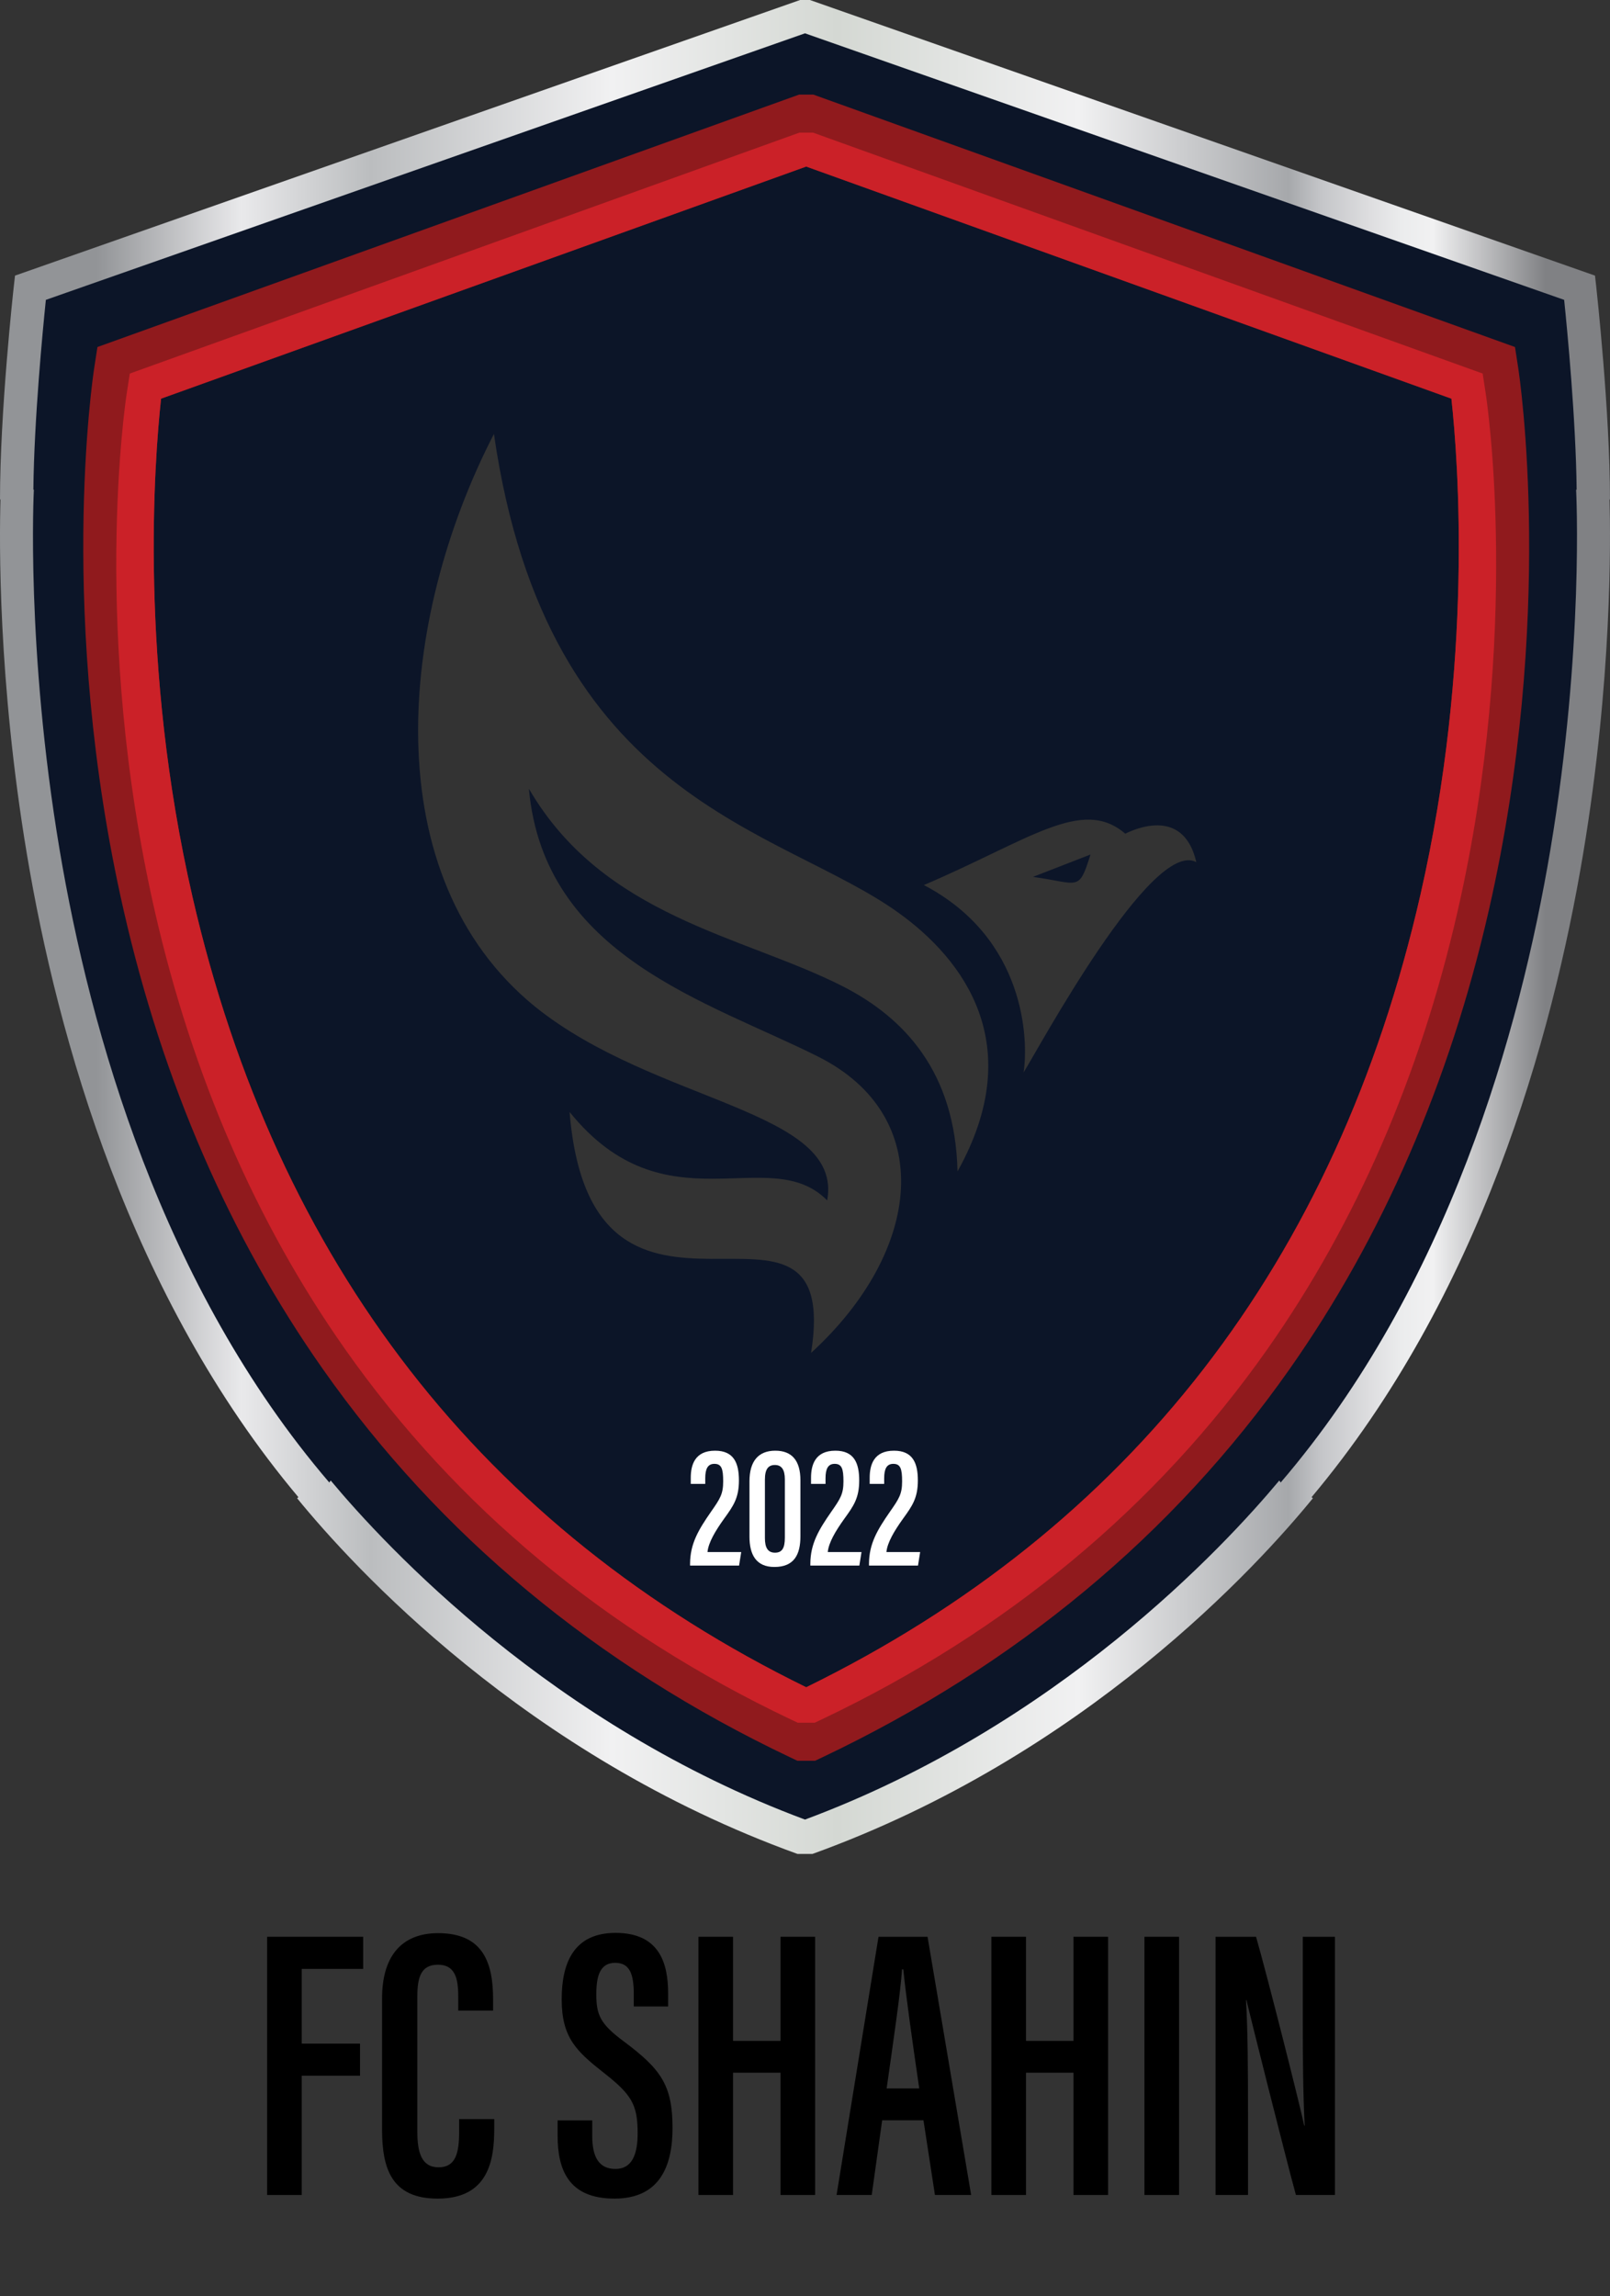 <?xml version="1.0" encoding="UTF-8"?>
<svg id="Layer_1" data-name="Layer 1" xmlns="http://www.w3.org/2000/svg" xmlns:xlink="http://www.w3.org/1999/xlink" viewBox="0 0 4204.19 5995.83">
  <rect x="0" y="0" width="4204.19" height="5995.83" fill="#333333" stroke="none"/>
  <defs>
    <style>
      .cls-1 {
        fill: #901a1d;
      }

      .cls-1, .cls-2, .cls-3, .cls-4, .cls-5, .cls-6 {
        stroke-width: 0px;
      }

      .cls-2 {
        fill: url(#linear-gradient);
      }

      .cls-3 {
        fill: #000;
      }

      .cls-4 {
        fill: #0c1528;
      }

      .cls-5 {
        fill: #fff;
      }

      .cls-6 {
        fill: #cb2128;
      }
    </style>
    <linearGradient id="linear-gradient" x1="0" y1="2420.43" x2="4204.19" y2="2420.43" gradientUnits="userSpaceOnUse">
      <stop offset=".06" stop-color="#929497"/>
      <stop offset=".15" stop-color="#e9e9eb"/>
      <stop offset=".23" stop-color="#bbbdbf"/>
      <stop offset=".38" stop-color="#f1f1f2"/>
      <stop offset=".52" stop-color="#d4d8d3"/>
      <stop offset=".67" stop-color="#f1f1f2"/>
      <stop offset=".8" stop-color="#a6a8ab"/>
      <stop offset=".82" stop-color="#c4c5c8"/>
      <stop offset=".85" stop-color="#dddddf"/>
      <stop offset=".87" stop-color="#ebeced"/>
      <stop offset=".89" stop-color="#f1f1f2"/>
      <stop offset=".96" stop-color="#808184"/>
    </linearGradient>
  </defs>
  <path class="cls-4" d="M4143.58,1303.47l.72-.05-.28-25.15c-2.09-187.69-25.61-428.66-32.76-498.04l-1.75-16.98L2102.07,58.48,94.73,763.25l-1.75,16.98c-9.22,89.33-30.86,316.7-32.78,498.05l-.26,24.98.61.05c-2.99,98.7-7.48,466.38,68.4,919.18,79.67,474.72,267.59,1149.11,710.49,1666.06l21.84,25.49,3.64-4.87c172.11,200.6,596.19,632.19,1227.76,867.23l9.39,3.49,9.38-3.49c630.67-234.72,1054.4-665.37,1226.98-866.34l3.49,5.05,22.76-26.56c443.16-517.25,630.97-1191.5,710.49-1666.07,75.84-452.57,71.4-820.08,68.41-919.01ZM2500.33,3058.73c-5.81-259.77-139.19-402.16-301.56-484.31-261-132.06-622.84-180.18-817.67-514.94,39.54,438.25,468.43,555.31,755.85,699.8,309.72,155.72,271.53,507.54-18.98,773.35,84.38-532.71-571.83,87.6-630.63-629.15,250.47,310.44,521.94,77.61,672.66,230.97,43.39-236.98-447.78-252.48-762.51-505.67-418.99-340.42-359.41-1007.78-107.68-1495.64,139.1,963.91,746.18,1026.34,1057.89,1251.26,165.98,119.77,338.29,342.05,152.63,674.33ZM2672.9,2800.28c13-84.38,5.55-350.11-260.41-489.24,276.26-117.97,413.56-231.23,525.83-134.15,47.44-23.25,155.52-56.62,185.59,74.31-115.78-62.81-410.62,484.36-451.01,549.08ZM2847.58,2231.25l-150.2,58.43c120.34,16.44,119.31,40.88,150.2-58.43Z"/>
  <path class="cls-1" d="M3964.39,959.88l-8.29-53.74L2123.79,246.99h-37.04L254.45,906.14l-8.29,53.74c-4.1,26.38-97.57,653.34,76.67,1416.84,102.63,450.03,277.72,853.31,520.45,1198.46,303.9,432.35,714.5,773.29,1220.21,1013.54l18.62,8.83h46.41l18.64-8.83c505.7-240.25,916.2-581.19,1220.1-1013.54,242.72-345.15,417.82-748.43,520.56-1198.46,174.13-763.5,80.65-1390.46,76.56-1416.84ZM420.61,1040.97l1684.65-606.06,1684.78,606.06c17.99,164.22,57.5,689.2-80.77,1294.94-218.93,959.7-758.45,1655.8-1604.02,2069.75-843.62-412.98-1382.7-1107.13-1602.59-2063.72-139.56-606.82-100.04-1135.89-82.06-1300.97Z"/>
  <path class="cls-6" d="M3879.53,1026.64l-7.86-51.26-1748.74-629.11h-35.31L338.98,975.39l-7.97,51.26c-3.87,25.09-93.15,623.51,73.13,1352.12,97.99,429.56,265.12,814.34,496.75,1143.75,290.01,412.66,681.88,738.09,1164.43,967.35l17.77,8.39h44.36l17.77-8.39c482.66-229.27,874.41-554.7,1164.53-967.35,231.52-329.41,398.66-714.19,496.65-1143.75,166.27-728.61,77-1327.03,73.12-1352.12ZM3709.28,2335.91c-218.93,959.7-758.45,1655.8-1604.02,2069.75-843.62-412.98-1382.7-1107.13-1602.59-2063.72-139.56-606.82-100.04-1135.89-82.06-1300.97l1684.65-606.06,1684.78,606.06c17.99,164.22,57.5,689.2-80.77,1294.94Z"/>
  <path class="cls-2" d="M4202.93,1304.09h1.18c0-229.48-34.67-544.25-36.07-557.5l-3.02-26.92L2114.98,0h-25.73L39.2,719.67l-3.02,26.92C34.68,759.84,0,1074.61,0,1304.09h1.29c-3.12,105-6.79,473.18,68.91,926.11,80.33,480.28,268.58,1154.84,709.01,1679.17-1.07.86-2.14,1.93-3.33,2.79,143.44,175.96,594.33,671.33,1306.57,928.7h39.19c712.35-257.38,1163.24-752.74,1306.67-928.7-1.18-.86-2.26-1.93-3.44-2.79,440.55-524.33,628.68-1198.89,709.02-1679.17,75.81-452.93,72.04-821.12,69.03-926.11ZM4048.62,2218.04c-79.47,474.25-266.42,1141.81-704.38,1653-1.19-1.72-2.49-3.45-3.66-5.17-144.62,173.37-578.49,639.66-1238.51,885.29-660.02-245.63-1093.89-711.92-1238.52-885.29-1.07,1.72-2.36,3.44-3.66,5.17-437.97-511.19-624.8-1178.75-704.39-1653-88.19-526.27-67.3-935.26-67.08-939.36l-1.29-.11c1.94-183.39,24.56-417.29,32.63-495.58L2102.07,87.01l1982.41,695.98c8.08,78.29,30.58,312.19,32.62,495.58l-1.4.11c.22,4.09,21.11,413.09-67.08,939.36Z"/>
  <g>
    <path class="cls-3" d="M697.51,5057.23h250.87v83.84h-160.46v195.08h152.19v83.84h-152.19v311.41h-90.41v-674.18Z"/>
    <path class="cls-3" d="M1290.63,5533.27v24.84c0,80.72-13.92,182.79-147.8,182.79-121.43,0-145.17-80.02-145.17-181.26v-341.22c0-105.66,46.83-170.68,146.58-170.68,120.84,0,143.36,82.36,143.36,173.61v28.57h-91.01v-37.87c0-48.42-9.59-81.88-52.95-81.88s-53.85,31.05-53.85,82.79v353.76c0,53.94,11.29,92.46,55.47,92.46s53.66-36.39,53.66-92.17v-33.73h91.72Z"/>
    <path class="cls-3" d="M1546.47,5536.6v40.58c0,55.78,17.95,86.24,60.72,86.24s57.89-36.95,57.89-93.39c0-75.17-16.35-101.09-88.11-157.41-72.36-56.92-110.22-92.46-110.22-192.07,0-87.41,26.34-173.82,141.34-173.52,114.31.3,136.59,79.78,136.59,158.17v34.02h-89.7v-31.6c0-50.74-9.18-82.41-48.61-82.41s-49.21,34.08-49.21,82.21c0,53.96,10.49,77.47,70.83,122.27,97.81,72.98,128.2,114.67,128.2,227.1,0,95.28-30.8,184.1-151.53,184.1s-148.6-76.02-148.6-164.83v-39.46h90.41Z"/>
    <path class="cls-3" d="M1823.82,5057.23h90.41v271.76h123.87v-271.76h90.41v674.18h-90.41v-319.29h-123.87v319.29h-90.41v-674.18Z"/>
    <path class="cls-3" d="M2303.58,5536.41l-27.23,195h-91.82l109.5-674.18h128.08l113.84,674.18h-94.55l-29.95-195h-107.86ZM2400.43,5453.27c-18.85-128.8-34.49-240-41.66-310.98h-3.43c-2.73,54.1-24.62,201.54-40.05,310.98h85.14Z"/>
    <path class="cls-3" d="M2588.83,5057.23h90.41v271.76h123.87v-271.76h90.41v674.18h-90.41v-319.29h-123.87v319.29h-90.41v-674.18Z"/>
    <path class="cls-3" d="M3078.9,5057.23v674.18h-90.41v-674.18h90.41Z"/>
    <path class="cls-3" d="M3174.19,5731.41v-674.18h105.75c30.86,107.61,116.92,449.09,125.69,492.95h1.31c-4.44-86.17-5.05-181.04-5.05-291.45v-201.49h84.04v674.18h-101.91c-27.42-99.9-120.05-470.19-129.32-509.19h-1.01c4.75,81.45,5.24,179.71,5.24,301.12v208.07h-84.75Z"/>
  </g>
  <g>
    <path class="cls-5" d="M1801.97,4087.93v-5.11c.32-52.26,22.11-88.46,54.37-134.98,24.34-34.73,32.1-46.81,32.1-79.77s-4.23-45.75-23.05-45.75c-17.22,0-23.78,13.16-23.78,37.59v14.73h-37.82v-15.96c0-33.42,10.58-70.71,63.47-70.71,49.11,0,62.29,32.36,62.29,77.73s-14.18,66.01-38.44,99.43c-23.64,32.98-41.33,63.01-43.61,87.49h88.06l-5.61,35.31h-127.98Z"/>
    <path class="cls-5" d="M2090.14,3865.29v146.17c0,47.26-15.94,80.11-67.94,80.11-47.99,0-65.11-32.26-65.11-79.52v-144.07c0-53.28,23.83-80.01,67.44-80.01s65.62,26.1,65.62,77.32ZM1997.42,3863.51v152.61c0,25.24,7.7,38.13,26.33,38.13s25.74-11.95,25.74-39.36v-152.2c0-25.23-8.56-37.4-25.88-37.4s-26.19,10.67-26.19,38.22Z"/>
    <path class="cls-5" d="M2116.04,4087.93v-5.11c.32-52.26,22.11-88.46,54.37-134.98,24.34-34.73,32.1-46.81,32.1-79.77s-4.23-45.75-23.05-45.75c-17.22,0-23.78,13.16-23.78,37.59v14.73h-37.82v-15.96c0-33.42,10.58-70.71,63.47-70.71,49.11,0,62.29,32.36,62.29,77.73s-14.18,66.01-38.44,99.43c-23.64,32.98-41.33,63.01-43.61,87.49h88.06l-5.61,35.31h-127.98Z"/>
    <path class="cls-5" d="M2269.2,4087.93v-5.11c.32-52.26,22.11-88.46,54.37-134.98,24.34-34.73,32.1-46.81,32.1-79.77s-4.23-45.75-23.05-45.75c-17.22,0-23.78,13.16-23.78,37.59v14.73h-37.82v-15.96c0-33.42,10.58-70.71,63.47-70.71,49.11,0,62.29,32.36,62.29,77.73s-14.18,66.01-38.44,99.43c-23.64,32.98-41.33,63.01-43.61,87.49h88.06l-5.61,35.31h-127.98Z"/>
  </g>
</svg>